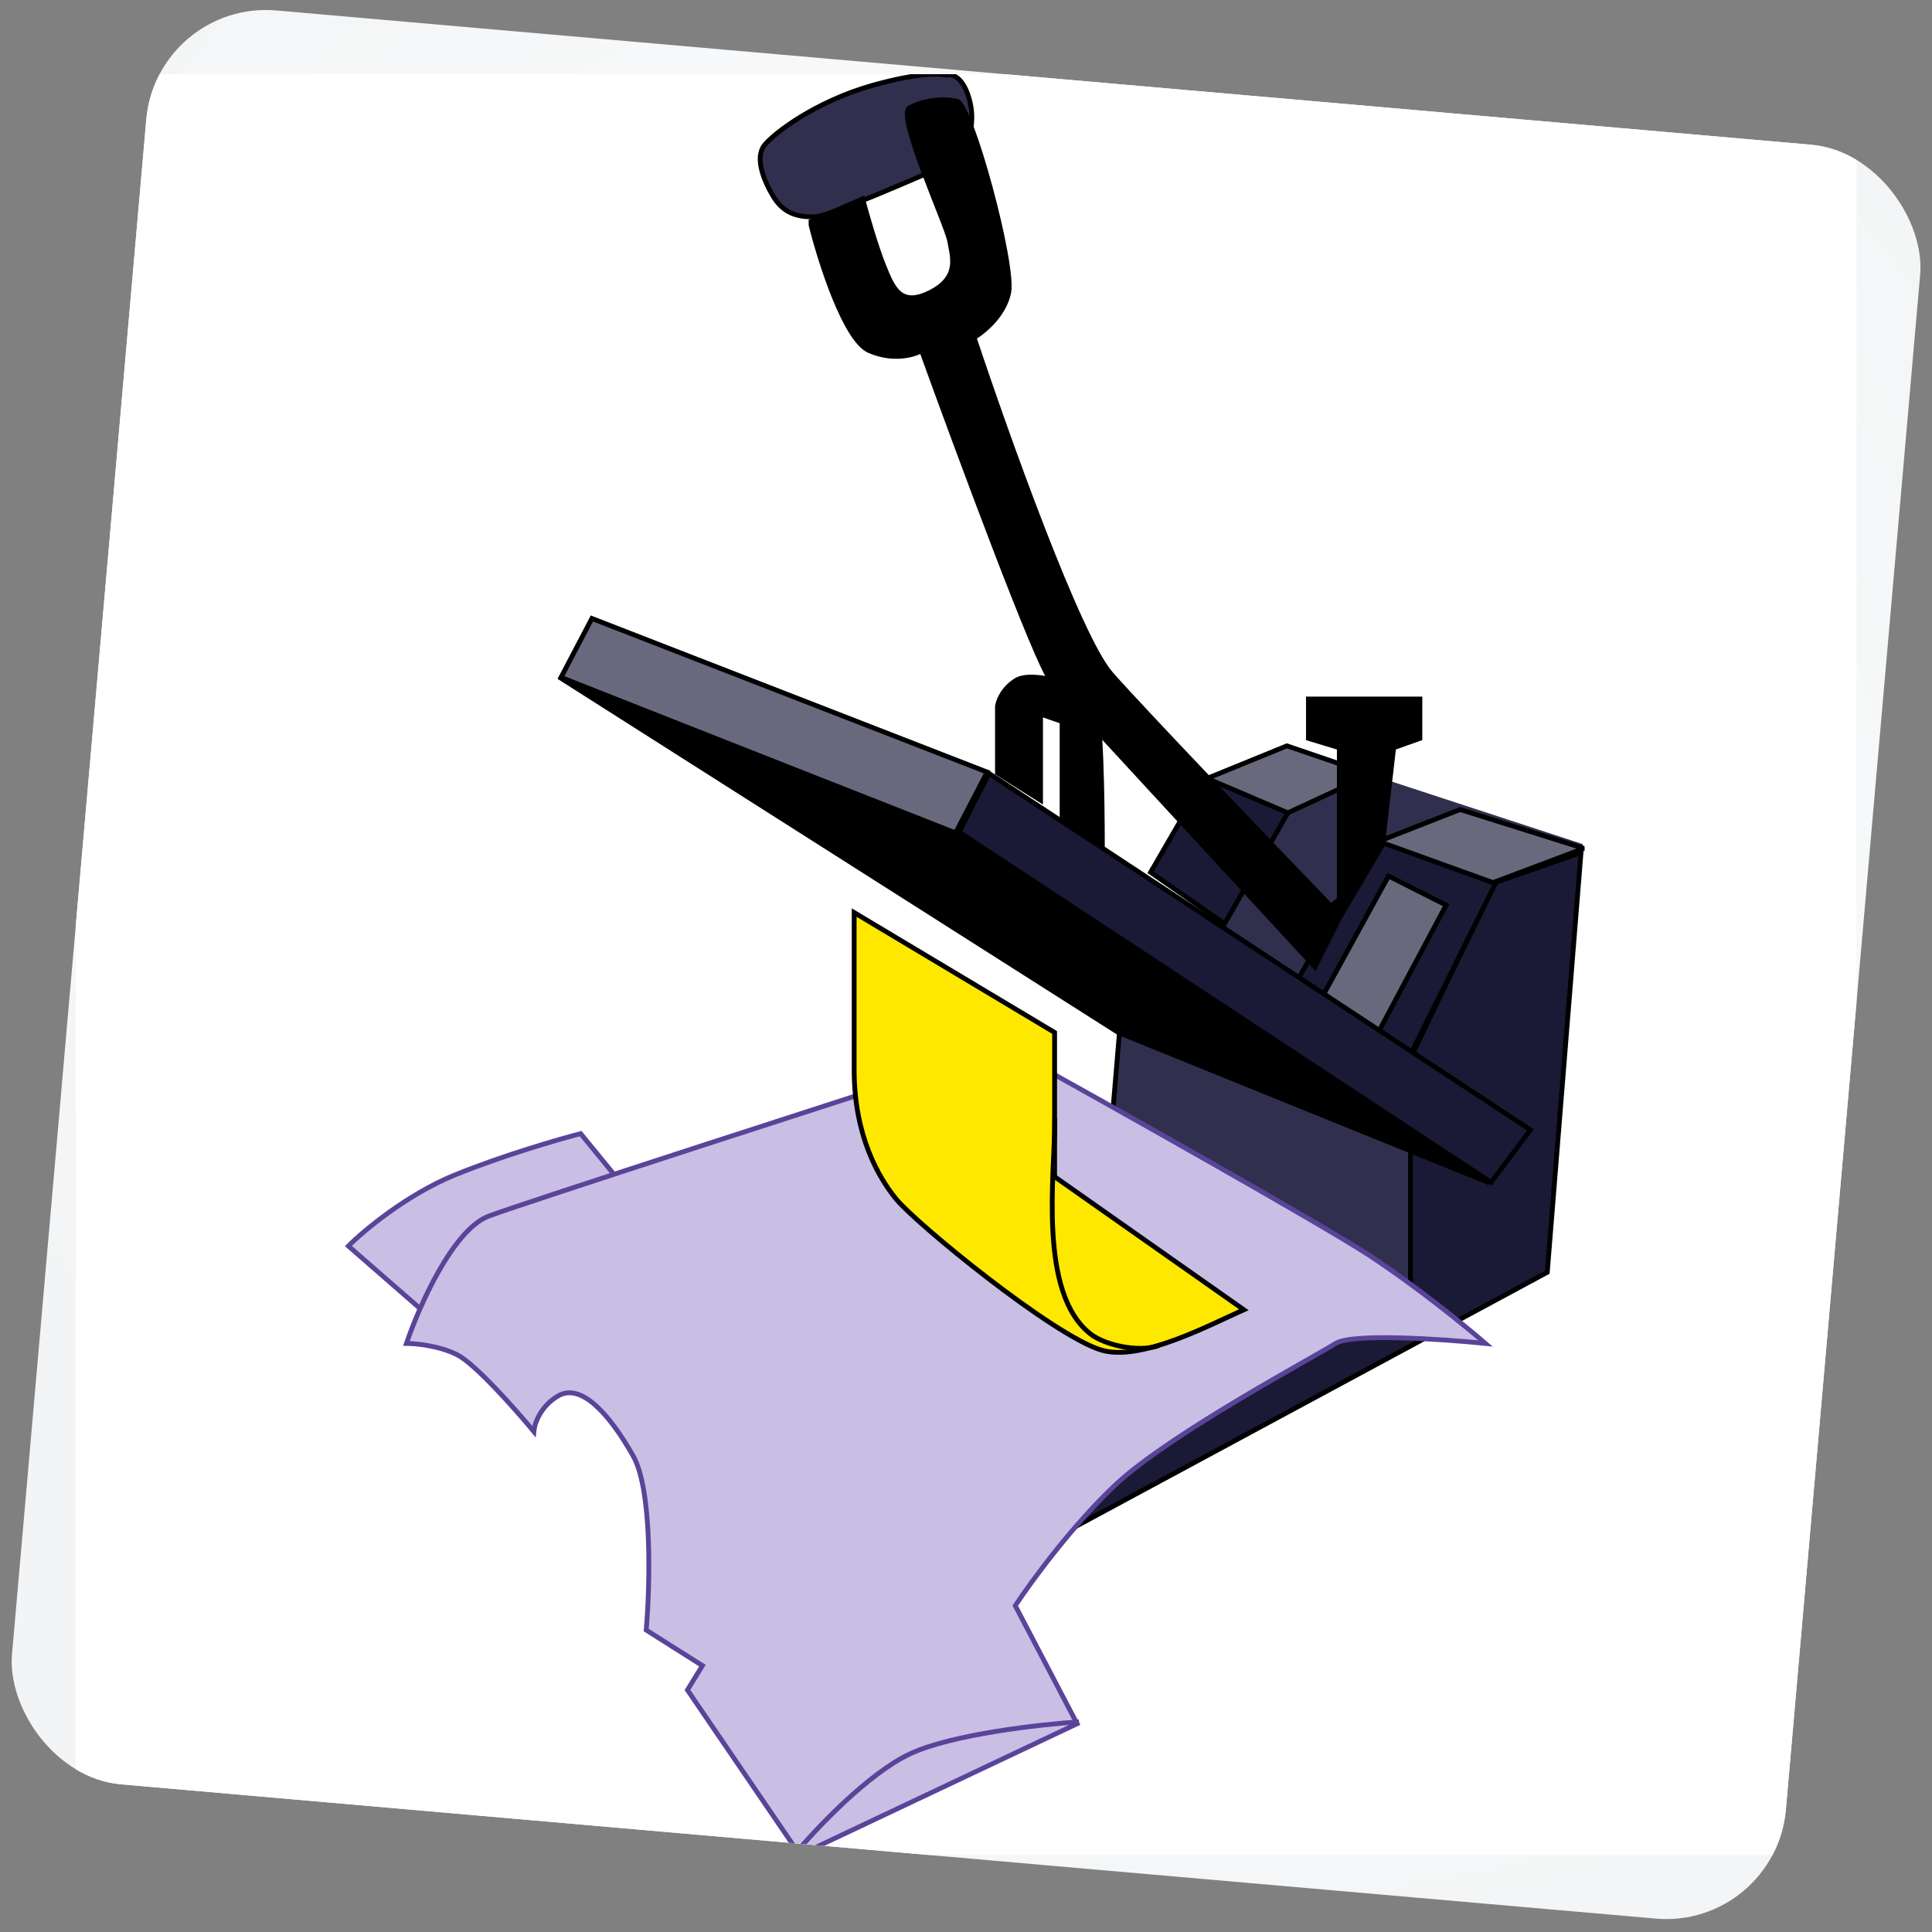 <svg width="217" height="217" viewBox="0 0 217 217" fill="none" xmlns="http://www.w3.org/2000/svg">
<rect x="0" y="0" width="217" height="217" fill="#808080" stroke="none"/>
<g clip-path="url(#clip0_384_30)">
<rect x="17.605" width="200" height="200" rx="13.483" transform="rotate(5 17.605 0)" fill="url(#paint0_radial_384_30)"/>
<g clip-path="url(#clip1_384_30)">
<rect width="200" height="200" transform="translate(8.51 8.335)" fill="white"/>
<path d="M65.218 127.328L69.006 131.957L47.334 147.107L39.128 139.953C40.881 138.199 45.735 134.145 51.121 131.957C56.508 129.769 62.764 127.96 65.218 127.328Z" fill="#C9BEE4" stroke="#5A4499" stroke-width="0.541"/>
<path d="M177.786 94.816L144.226 83.823L128.445 116.856L173.946 142.894L177.786 94.816Z" fill="#30304E"/>
<path d="M97.938 9.605C102.987 8.175 105.583 8.238 106.249 8.448C106.88 8.238 108.311 8.575 108.984 11.604C109.657 14.634 108.213 17.145 107.406 18.022C102.777 20.091 93.14 24.25 91.626 24.334C89.732 24.439 88.049 24.018 86.891 22.125C85.734 20.231 84.787 17.706 85.839 16.338C86.891 14.971 91.626 11.394 97.938 9.605Z" fill="#30304E" stroke="black" stroke-width="0.541"/>
<path d="M173.789 142.898L119.925 171.935L119.925 167.306L157.798 145.423L157.798 120.174L167.898 99.134L177.576 95.767L173.789 142.898Z" fill="#1A1A37" stroke="black" stroke-width="0.541"/>
<path d="M144.543 83.774L135.127 87.614L144.543 91.349L153.958 86.983L144.543 83.774Z" fill="#69697E" stroke="black" stroke-width="0.541"/>
<path d="M135.389 87.351L129.234 97.977L137.545 103.763L144.647 91.296L135.389 87.351Z" fill="#1A1A37" stroke="black" stroke-width="0.541"/>
<path d="M154.957 93.821L146.014 109.602L145.488 110.022L158.428 118.439L168.054 99.081L154.957 93.821Z" fill="#1A1A37" stroke="black" stroke-width="0.541"/>
<path d="M155.957 98.397L148.54 111.916L154.8 115.966L162.427 101.659L155.957 98.397Z" fill="#69697E" stroke="black" stroke-width="0.541"/>
<path d="M158.428 145.003L158.428 120.595L126.446 107.55L124.974 125.014L158.428 145.003Z" fill="#30304E" stroke="black" stroke-width="0.541"/>
<path d="M150.012 150.894C151.864 149.716 162.006 150.403 166.845 150.894C164.741 149.07 159.186 144.54 153.8 141.005C148.413 137.47 124.343 123.962 112.981 117.65C95.306 123.331 58.948 135.071 54.908 136.586C50.868 138.101 47.053 146.756 45.65 150.894C46.702 150.894 49.312 151.146 51.331 152.156C53.351 153.166 57.924 158.328 59.958 160.783C60.028 159.941 60.673 157.964 62.693 156.785C65.218 155.312 68.374 158.679 71.11 163.518C73.298 167.39 73.003 178.177 72.582 183.086L78.895 187.084L77.212 189.819L89.836 208.335L120.976 193.607L114.033 180.351C115.786 177.686 120.513 171.219 125.395 166.674C131.496 160.993 147.698 152.367 150.012 150.894Z" fill="#C9BEE4" stroke="#5A4499" stroke-width="0.541"/>
<path d="M95.939 120.174L95.939 102.5L118.452 115.966L118.452 132.168L139.703 147.107C135.635 148.93 128.036 152.973 123.66 151.626C118.189 149.943 102.882 137.424 100.62 134.636C98.736 132.314 95.939 127.64 95.939 120.174Z" fill="#FFE800" stroke="black" stroke-width="0.541"/>
<path d="M118.477 125.641C118.477 132.023 116.565 145.225 122.501 149.842C124.016 151.02 127.761 151.964 130.181 151.127" stroke="black" stroke-width="0.541"/>
<path d="M121.187 193.396C116.839 193.677 106.963 194.785 102.25 196.973C97.537 199.161 91.59 205.459 89.205 208.335" stroke="#5A4499" stroke-width="0.541"/>
<path d="M97.62 39.378C94.927 38.2 92.15 29.489 91.098 25.281L91.098 24.86L96.884 22.335C97.305 23.913 98.357 27.595 99.198 29.699C100.25 32.33 101.092 34.539 104.459 32.855C107.825 31.172 106.983 28.858 106.668 27.069C106.352 25.281 100.671 12.972 102.144 12.13C103.617 11.289 105.931 10.973 107.509 11.394C109.087 11.815 113.927 29.699 113.296 32.855C112.791 35.38 110.49 37.274 109.403 37.905C113.015 48.776 121.144 71.549 124.763 75.673C128.382 79.797 142.753 94.785 149.486 101.764L150.432 101.027L150.432 83.984L146.961 82.932L146.961 78.514L159.48 78.514L159.48 82.932L156.534 83.984L155.272 94.926L150.432 103.131L147.697 108.602C138.439 98.573 119.545 78.093 118.03 76.41C116.515 74.727 107.72 51.021 103.512 39.378C102.67 39.869 100.313 40.556 97.62 39.378Z" fill="black" stroke="black" stroke-width="0.541"/>
<path d="M112.033 79.355L112.033 86.825L116.873 89.876L116.873 80.197L119.292 81.039L119.292 92.085L123.816 94.82C123.816 89.911 123.648 79.797 122.974 78.619C122.133 77.146 116.031 75.252 114.137 76.41C112.622 77.335 112.103 78.759 112.033 79.355Z" fill="black" stroke="black" stroke-width="0.541"/>
<path d="M111.087 86.874L171.895 126.907L167.476 132.799L107.721 93.453L111.087 86.874Z" fill="#1A1A37" stroke="black" stroke-width="0.541"/>
<path d="M110.876 86.72L66.481 69.466L63.009 76.09L107.299 93.607L110.876 86.72Z" fill="#69697E" stroke="black" stroke-width="0.541"/>
<path d="M62.798 76.037L125.604 115.966L167.265 132.847L107.457 93.606L62.798 76.037Z" fill="black"/>
<path d="M62.798 76.037L125.604 115.966L167.265 132.847L107.457 93.606L62.798 76.037Z" stroke="black" stroke-width="0.541"/>
<path d="M62.798 76.037L125.604 115.966L167.265 132.847L107.457 93.606L62.798 76.037Z" stroke="black" stroke-opacity="0.2" stroke-width="0.541"/>
<path d="M154.852 94.505L164.004 90.924L177.891 95.29L167.686 99.134L154.852 94.505Z" fill="#69697E"/>
<path d="M164.004 90.924L164.085 90.666L163.994 90.637L163.906 90.672L164.004 90.924ZM154.852 94.505L154.753 94.253L154.083 94.515L154.76 94.759L154.852 94.505ZM167.686 99.134L167.595 99.388L167.688 99.422L167.782 99.387L167.686 99.134ZM177.891 95.29L177.986 95.543L177.972 95.032L177.891 95.29ZM163.906 90.672L154.753 94.253L154.95 94.757L164.103 91.175L163.906 90.672ZM154.76 94.759L167.595 99.388L167.778 98.879L154.943 94.251L154.76 94.759ZM167.782 99.387L177.986 95.543L177.796 95.037L167.591 98.881L167.782 99.387ZM177.972 95.032L164.085 90.666L163.923 91.182L177.81 95.548L177.972 95.032Z" fill="black"/>
</g>
</g>
<defs>
<radialGradient id="paint0_radial_384_30" cx="0" cy="0" r="1" gradientUnits="userSpaceOnUse" gradientTransform="translate(129.155 81.422) rotate(132.846) scale(133.628 157.314)">
<stop stop-color="white"/>
<stop offset="0.982" stop-color="#F2F4F5"/>
</radialGradient>
<clipPath id="clip0_384_30">
<rect x="17.605" width="200" height="200" rx="13.483" transform="rotate(5 17.605 0)" fill="white"/>
</clipPath>
<clipPath id="clip1_384_30">
<rect width="200" height="200" fill="white" transform="translate(8.51 8.335)"/>
</clipPath>
</defs>
</svg>
